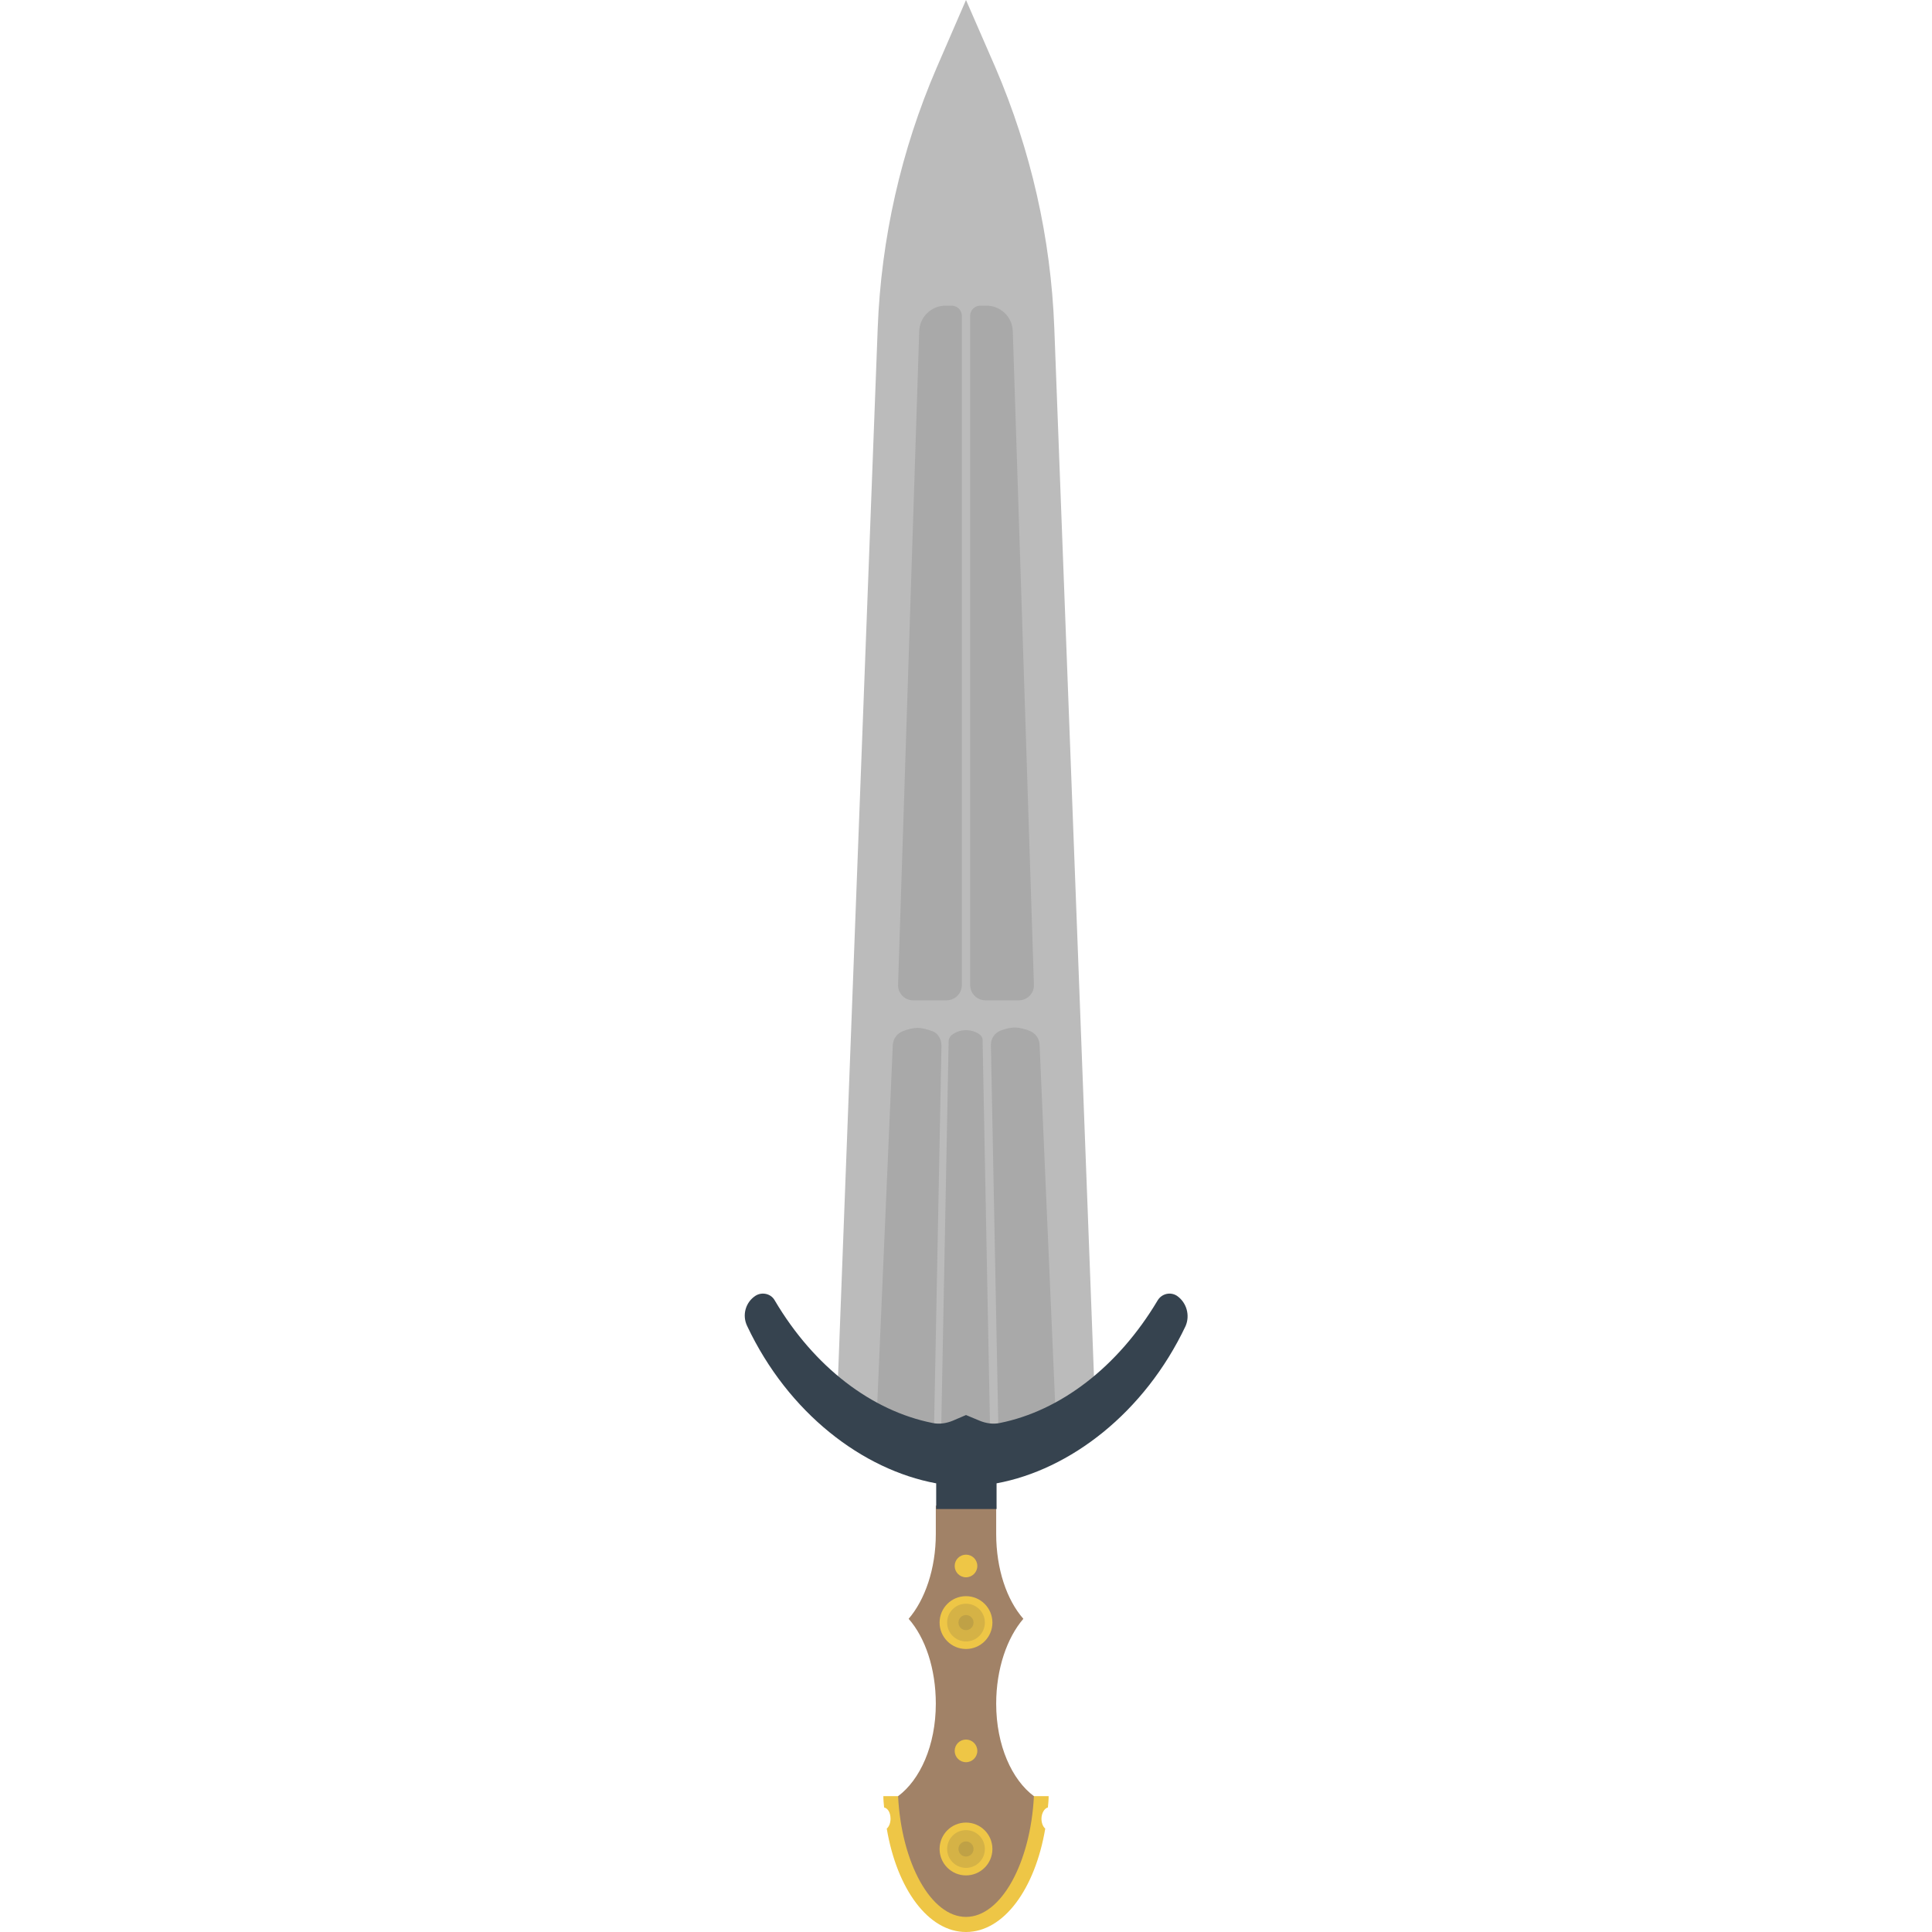 <svg xmlns="http://www.w3.org/2000/svg" viewBox="0 0 512 512" xml:space="preserve"><style>.st0{fill:#eec646}.st3{opacity:.15;fill:#444}</style><path class="st0" d="M277.7 479c.1-1 .2-2 .2-3H272l-2-1.2c-.5 17.3-7.6 29.2-14 29.2s-13.5-11.9-14-29.2l-2 1.2h-5.9c0 1 .1 2 .2 3 1 .2 1.7 1.4 1.7 3 0 1.1-.4 2.1-1 2.6 2.7 16 11 27.4 21 27.4s18.3-11.4 21-27.4c-.6-.5-1-1.5-1-2.6 0-1.5.8-2.8 1.7-3z"/><path d="M279.4 86.9c-.9-23.8-6.2-47.1-15.6-69L256 0l-7.8 18c-9.4 21.8-14.7 45.2-15.6 69L222 367l34 20 34-20-10.6-280.1z" fill="#bbb"/><path d="M264 451.5c0-9.3 2.9-17.5 7.2-22.5-4.4-5-7.2-13.2-7.2-22.5V399h-16v7.5c0 9.3-2.9 17.5-7.2 22.5 4.4 5 7.2 13.2 7.2 22.5 0 11.1-4.2 20.2-10 24.5.9 17.7 8.7 32 18 32s17.1-14.3 18-32c-5.8-4.3-10-13.4-10-24.5z" fill="#a18267"/><circle class="st0" cx="256" cy="464" r="3"/><circle class="st0" cx="256" cy="415" r="3"/><circle class="st0" cx="256" cy="430" r="7"/><circle class="st3" cx="256" cy="430" r="5"/><circle class="st3" cx="256" cy="430" r="2"/><circle class="st0" cx="256" cy="490" r="7"/><circle class="st3" cx="256" cy="490" r="5"/><circle class="st3" cx="256" cy="490" r="2"/><path class="st3" d="M254.9 83.7V261c0 2.3-1.8 4.1-4.1 4.1H242c-2.3 0-4.1-1.9-4-4.2l5.6-173.1c.1-3.8 3.2-6.8 7-6.8h1.6c1.5 0 2.7 1.2 2.7 2.7zm2.2 0V261c0 2.3 1.8 4.1 4.1 4.1h8.8c2.3 0 4.1-1.9 4-4.2l-5.6-173.1c-.1-3.8-3.2-6.8-7-6.8h-1.6c-1.5 0-2.7 1.2-2.7 2.7zm-10.2 189.5c-1.2-.4-2.5-.8-3.7-.8-1.3 0-2.8.4-4 .9-1.5.6-2.5 2-2.6 3.6l-4.4 101.5 3.7 2.7h11.6v-1l2-103c0-1.8-1-3.4-2.6-3.9zm28.6 3.6c-.1-1.6-1.1-3-2.6-3.6-1.2-.5-2.8-.9-4-.9-1.2 0-2.6.4-3.7.8-1.6.6-2.6 2.1-2.6 3.8l2 103v1h11.6l3.7-2.7-4.4-101.4zm-15.7-2.5c-.7-.6-2-1.3-3.8-1.3s-3 .7-3.8 1.3c-.5.4-.7.9-.8 1.5l-2 104.2 6.5.1 6.5-.1-2-104.2c.1-.6-.2-1.1-.6-1.5z"/><path d="M311.9 343.4c-1.7-1.1-4-.6-5.1 1.2-10.6 17.8-25.9 29.3-41.8 32.5-1.8.4-3.7.1-5.4-.6L256 375l-3.5 1.5c-1.7.7-3.6 1-5.4.6-16-3.2-31.3-14.7-41.8-32.5-1-1.8-3.4-2.3-5.1-1.2-2.6 1.7-3.6 5.1-2.2 8 10.9 23.1 30.6 38.1 50.1 41.7v6.8h16v-6.8c19.5-3.6 39.2-18.7 50.1-41.7 1.2-2.8.3-6.2-2.3-8z" fill="#36434f"/></svg>